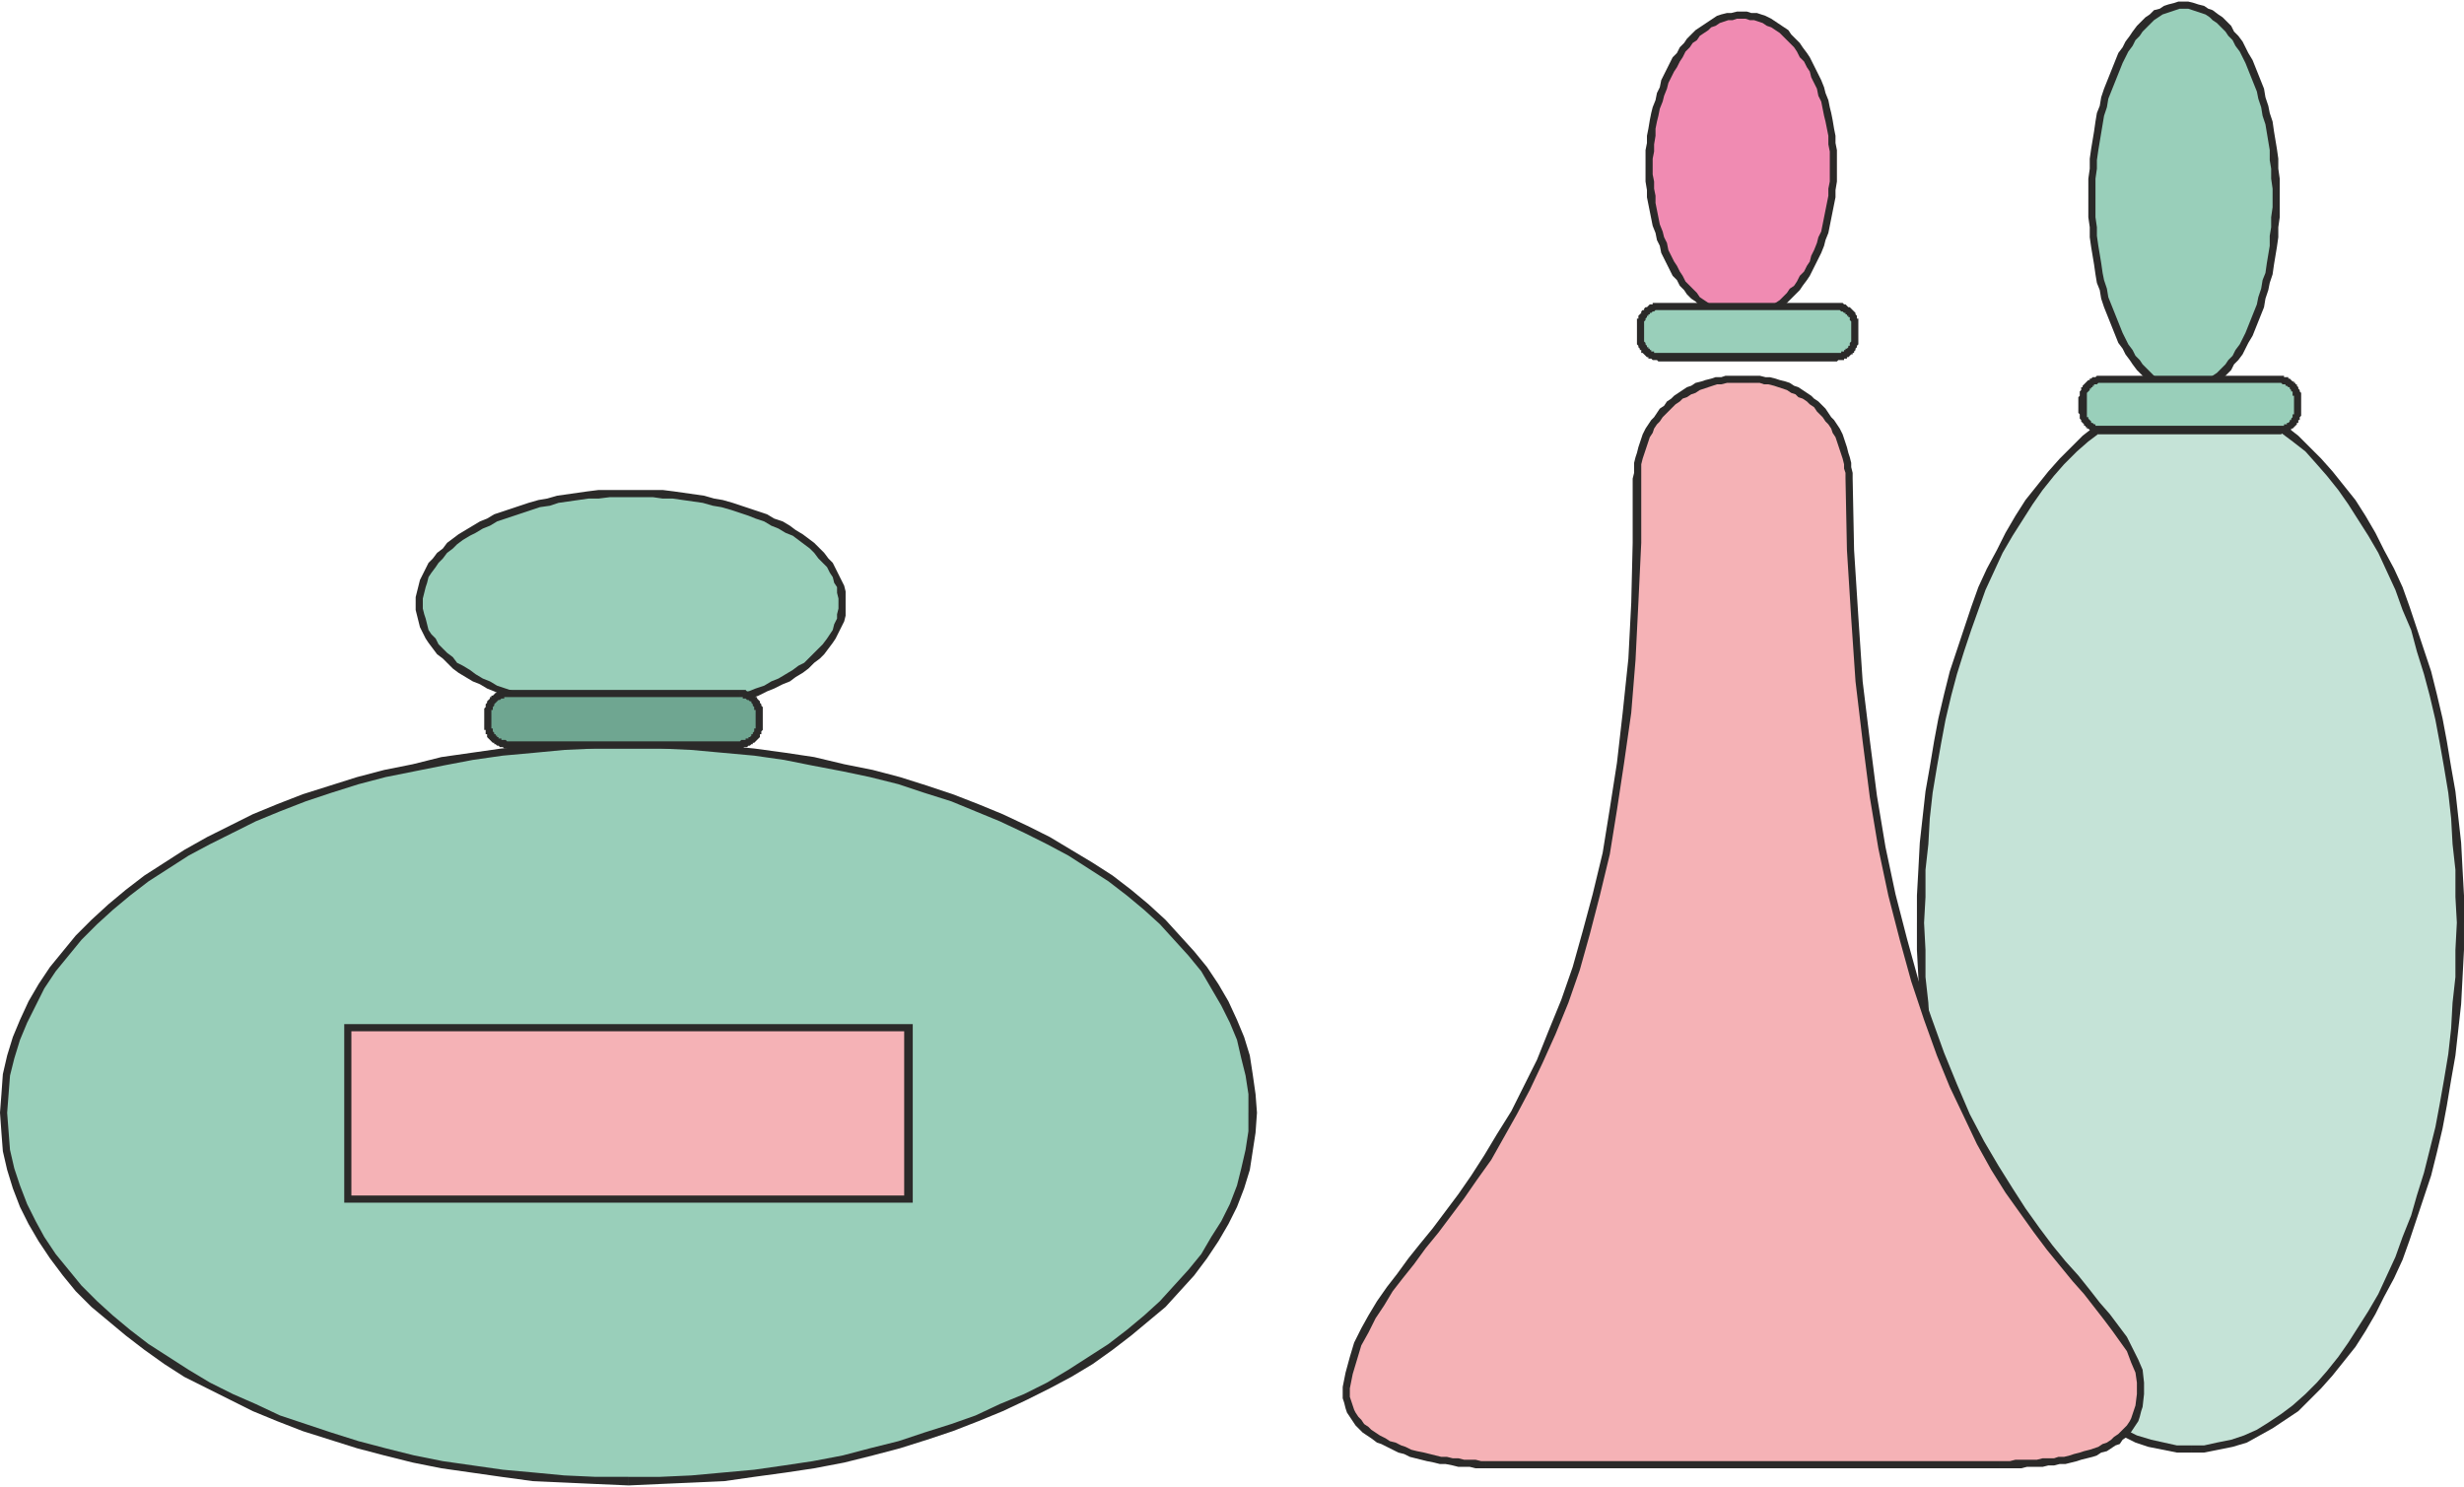 <svg xmlns="http://www.w3.org/2000/svg" width="111" height="67" fill-rule="evenodd" clip-rule="evenodd" image-rendering="optimizeQuality" shape-rendering="geometricPrecision" text-rendering="geometricPrecision" viewBox="0 0 17.25 10.39"><defs><style>.fil4{fill:#f5b2b6}.fil0{fill:#99cfba}.fil1{fill:#2b2a29;fill-rule:nonzero}</style></defs><g id="Слой_x0020_1"><g id="_1411520816"><path d="M4.4 5.2c2.41 0 4.37 1.16 4.37 2.58 0 1.43-1.96 2.58-4.37 2.58-2.42 0-4.37-1.15-4.37-2.58C.03 6.36 1.98 5.2 4.4 5.2z" class="fil0"/><path id="1" d="M8.8 7.78h-.06v-.13l-.02-.13-.03-.12-.03-.13-.05-.12-.06-.12-.07-.12-.07-.12-.09-.11-.1-.11-.1-.11-.11-.1-.12-.1-.13-.1-.14-.09-.14-.09-.15-.08-.16-.08L7 5.74l-.17-.07-.17-.07-.19-.06-.18-.06-.2-.05-.19-.04-.21-.04-.2-.04-.21-.03-.22-.02-.22-.02-.22-.01H4.4v-.05h.22l.23.01.22.02.21.02.22.03.2.03.21.05.2.04.19.05.19.06.18.06.18.07.17.07.17.08.16.08.15.09.15.09.14.09.13.1.12.1.12.11.1.11.1.11.09.11.08.12.07.12.06.13.05.12.04.13.02.13.02.14.01.13zm-4.4 2.61v-.06h.22l.22-.01.22-.02.22-.02.21-.03.2-.03.21-.04.19-.05.2-.05.18-.06.19-.06.17-.06.17-.08.17-.07.16-.08.15-.09.14-.09.14-.09.13-.1.12-.1.11-.1.1-.11.1-.11.09-.11.07-.12.07-.11.06-.12.05-.13.03-.12.03-.13.02-.13v-.13h.06l-.01.14-.02.13-.02.13-.04.13-.05.13-.06.12-.07.12-.08.12-.09.12-.1.11-.1.11-.12.1-.12.1-.13.1-.14.1-.15.09-.15.08-.16.08-.17.08-.17.07-.18.07-.18.06-.19.06-.19.05-.2.05-.21.04-.2.03-.22.03-.21.03-.22.01-.23.01-.22.01zM0 7.78h.05l.01.13.01.13.03.13.04.12.05.13.06.12.06.11.08.12.09.11.09.11.11.11.11.1.12.1.13.1.14.09.14.09.15.09.16.08.16.07.17.08.18.06.18.06.19.06.19.05.2.05.2.04.21.03.21.03.22.02.21.02.22.01h.23v.06l-.23-.01-.22-.01-.22-.01-.22-.03-.21-.03-.21-.03-.2-.04-.2-.05-.19-.05-.19-.06-.19-.06-.18-.07-.17-.07-.16-.08-.16-.08-.16-.08-.14-.09-.14-.1-.13-.1-.12-.1-.12-.1-.11-.11-.09-.11-.09-.12-.08-.12-.07-.12-.06-.12-.05-.13-.04-.13-.03-.13-.01-.13L0 7.78zm4.4-2.6v.05h-.23l-.22.01-.21.02-.22.02-.21.03-.21.04-.2.04-.2.04-.19.05-.19.06-.18.06-.18.07-.17.07-.16.08-.16.08-.15.08-.14.09-.14.09-.13.1-.12.1-.11.1-.11.11-.09.11-.09.11-.08.12-.06.12-.06.12-.05.12-.04.13-.03.12-.01.13-.01.13H0l.01-.13.01-.14.03-.13.04-.13.05-.12L.2 7l.07-.12.08-.12.09-.11.09-.11.11-.11.12-.11.12-.1.13-.1.14-.09.14-.09.16-.09.16-.08.16-.08.17-.07.18-.07.19-.06.19-.06.19-.05.2-.04.2-.05.21-.03.21-.03.22-.02.22-.02.22-.01h.23z" class="fil1"/><path fill="#c5e3d7" d="M15.34 2.77c1.04 0 1.88 1.65 1.88 3.68 0 2.04-.84 3.69-1.88 3.69-1.05 0-1.89-1.65-1.89-3.69 0-2.03.84-3.68 1.89-3.68z"/><path id="1" d="M17.25 6.45h-.05l-.01-.18v-.19l-.02-.18-.01-.18-.02-.18-.03-.18-.03-.17-.03-.16-.04-.17-.04-.15-.05-.16-.04-.15-.06-.14-.05-.14-.06-.13-.06-.13-.07-.12-.07-.11-.07-.11-.07-.1-.08-.1-.07-.08-.08-.09-.09-.07-.08-.06-.09-.06-.08-.05-.09-.04-.09-.03-.1-.02-.09-.02h-.09v-.05h.09l.1.02.1.02.1.03.09.05.09.05.09.05.09.07.08.08.08.08.08.09.08.1.08.1.07.11.07.12.06.12.07.13.06.13.05.14.05.15.05.15.05.15.04.16.04.17.03.16.03.18.03.17.02.18.02.18.01.19.01.18v.19zm-1.91 3.71v-.05h.09l.09-.02.1-.02.09-.03.09-.04.08-.05.09-.06.08-.06.09-.08.08-.08.07-.08.08-.1.07-.1.07-.11.07-.11.07-.12.06-.13.06-.13.05-.14.06-.15.04-.14.05-.16.04-.16.04-.16.03-.16.03-.17.03-.18.02-.18.01-.18.02-.18v-.19l.01-.19h.05v.19l-.01.19-.01.19-.02.18-.02.18-.03.17-.03.18-.03.16-.04.17-.04.16-.05.15-.05.15-.05.15-.05.14-.06.13-.07.13-.06.12-.07.12-.07.11-.08.1-.08.1-.08.09-.08.08-.08.08-.09.06-.09.06-.09.05-.09.05-.1.03-.1.02-.1.02h-.09zm-1.92-3.71h.05l.01.19v.19l.02.18.01.18.02.18.03.18.03.17.03.16.04.16.04.16.05.16.05.14.05.15.05.14.06.13.06.13.07.12.07.11.07.11.07.1.08.1.07.08.09.08.08.08.08.06.09.06.09.05.08.04.1.03.09.02.09.02h.1v.05h-.1l-.1-.02-.1-.02-.09-.03-.1-.05-.09-.05-.09-.06-.09-.06-.08-.08-.08-.08-.08-.09-.08-.1-.08-.1-.07-.11-.07-.12-.06-.12-.07-.13-.06-.13-.05-.14-.05-.15-.05-.15-.05-.15-.04-.16-.04-.17-.03-.16-.03-.18-.03-.17-.02-.18-.02-.18-.01-.19-.01-.19v-.19zm1.92-3.7v.05h-.1l-.09.02-.09.02-.1.03-.08.04-.09.05-.09.06-.08.06-.08.07-.09.09-.07.08-.08.1-.07.1-.07.11-.07.11-.07.12-.06.13-.06.13-.05.14-.05.14-.05.15-.05.16-.04.15-.04.17-.03.16-.03.17-.03.18-.02.18-.01.18-.02.18v.19l-.01.18h-.05v-.19l.01-.18.01-.19.02-.18.02-.18.03-.17.03-.18.03-.16.04-.17.04-.16.05-.15.05-.15.05-.15.05-.14.06-.13.07-.13.06-.12.07-.12.07-.11.08-.1.08-.1.08-.09.08-.08.08-.08.09-.07.09-.05.09-.05.1-.05.09-.03.1-.02.1-.02h.1z" class="fil1"/><path fill="#f08bb2" d="M12.19.1c.36 0 .65.47.65 1.05 0 .59-.29 1.06-.65 1.06-.35 0-.64-.47-.64-1.06 0-.58.29-1.05.64-1.05z"/><path id="1" d="M12.86 1.15h-.05v-.1L12.8 1V.94l-.01-.05-.01-.05-.01-.04-.01-.05-.01-.05-.02-.04-.01-.05-.02-.04-.02-.04-.01-.04-.02-.03-.02-.04-.03-.03-.02-.04-.02-.03-.03-.03-.02-.02-.03-.03-.02-.02-.03-.02-.03-.02-.03-.01-.03-.02-.03-.01-.03-.01h-.03l-.03-.01h-.03V.07h.04l.03.01h.04l.03.01.03.01.04.02.03.02.03.02.03.02.03.02.02.03.03.03.03.03.02.03.03.04.02.03.02.04.02.04.02.04.02.04.02.05.01.04.02.05.01.05.01.04.01.05.01.06.01.05v.05l.01.05v.11zm-.67 1.09v-.05h.03l.03-.01h.03l.03-.01.03-.01.03-.02.03-.01.03-.02.03-.02.02-.02.03-.03.02-.03.03-.02.02-.03.02-.04.03-.03.02-.04.02-.03.01-.04.02-.04.02-.05.01-.04.02-.04.01-.05.01-.05.01-.05.01-.05.01-.05v-.05l.01-.05v-.11h.05v.11l-.01.06v.05l-.01.05-.01.05-.01.05-.01.05-.01.05-.02.05-.01.04-.02.05-.02.04-.02.04-.02.04-.02.04-.02.03-.03.04-.02.03-.03.03-.03.03-.02.02-.03.03-.03.02-.03.02-.03.02-.04.01-.03.02-.03.01h-.04l-.03.01h-.04zm-.67-1.09h.05v.06l.01.05v.05l.01.05v.05l.01.05.01.05.01.05.02.05.01.04.02.04.01.05.02.04.02.04.02.03.02.04.02.03.02.04.03.03.02.02.03.03.02.03.03.02.03.02.02.02.03.01.03.02.03.01.03.01h.03l.03.01h.03v.05h-.03l-.04-.01h-.03l-.04-.01-.03-.02-.03-.01-.03-.02-.03-.02-.03-.02-.03-.03-.03-.02-.03-.03-.02-.03-.03-.03-.02-.04-.03-.03-.02-.04-.02-.04-.02-.04-.02-.04-.01-.05-.02-.04-.01-.05-.02-.05-.01-.05-.01-.05-.01-.05-.01-.05v-.05l-.01-.06v-.11zm.67-1.08v.05h-.03l-.03.01h-.03l-.03.01-.03.01-.03.02-.03.01-.02.02-.03.02-.03.02-.02.03-.03.02-.02.03-.03.03-.02.04-.02.03-.02.04-.02.03-.02.04-.02.04-.01.04-.02.05-.01.04-.02.05-.01.05-.01.04-.01.05v.05l-.01.06v.05l-.01.05v.05h-.05v-.11l.01-.05V.94l.01-.05.01-.06.01-.05.01-.04.02-.05.01-.05.02-.04.01-.05.02-.04.02-.04.02-.04.02-.04.03-.03.02-.04.03-.03.02-.03.03-.03.03-.03.03-.02.03-.02.03-.02.03-.02.03-.02.03-.01.04-.01h.03l.04-.01h.03z" class="fil1"/><path d="M4.42 3.44c.81 0 1.48.35 1.48.77 0 .43-.67.78-1.48.78-.82 0-1.49-.35-1.49-.78 0-.42.67-.77 1.49-.77z" class="fil0"/><path id="1" d="M5.92 4.21h-.05v-.03l-.01-.04V4.1l-.02-.03-.01-.04L5.81 4l-.02-.04-.03-.03-.03-.03-.03-.04-.03-.03-.04-.03-.04-.03-.04-.03-.05-.02-.05-.03-.05-.02-.05-.03-.06-.02-.05-.02-.06-.02-.06-.02-.07-.02-.06-.01-.07-.02-.07-.01-.07-.01-.07-.01h-.07l-.07-.01H4.42v-.05H4.64l.08.01.07.01.07.01.07.01.07.02.06.01.07.02.06.02.06.02.06.02.06.02.05.03.06.02.05.03.04.03.05.03.04.03.04.03.04.04.03.03.03.04.03.03.02.04.02.04.02.04.02.04.01.04v.08zm-1.5.8v-.05H4.57l.07-.01.07-.01h.07l.07-.01.07-.02.07-.01.06-.02.07-.01.06-.02.06-.02.05-.02.06-.02.05-.03.05-.02.05-.03.05-.03.04-.03.04-.02.04-.04.03-.03.03-.03.03-.03.03-.04.02-.03.02-.03.01-.04.02-.04v-.03l.01-.04v-.04h.05v.09l-.01.04-.02.04-.02.04-.02.04-.02.03-.03.04-.03.04-.03.03-.04.03-.04.04-.04.03-.05.03-.04.03-.05.02-.06.03-.05.02-.06.03-.06.02-.06.02-.06.02-.07.02-.06.01-.07.02-.07.01-.07.01-.07.01h-.08l-.07.01H4.42zm-1.51-.8h.05v.04l.01.04.01.03.01.04.01.04.02.03.03.03.02.04.03.03.03.03.04.03.03.04.04.02.05.03.04.03.05.03.05.02.05.03.06.02.06.02.06.02.06.02.06.01.07.02.06.01.07.02.07.01h.07l.07.01.08.01H4.42v.05h-.16L4.19 5h-.08l-.07-.01-.07-.01-.07-.01-.07-.02-.06-.01-.07-.02-.06-.02-.06-.02-.06-.02-.06-.03-.05-.02-.05-.03-.05-.02-.05-.03-.05-.03-.04-.03-.04-.04-.03-.03-.04-.03-.03-.04L3 4.49l-.02-.03-.02-.04-.02-.04-.01-.04-.01-.04-.01-.04v-.05zm1.51-.79v.05H4.27l-.08.01h-.07l-.07.01-.07.01-.07.01-.06.02-.07.01-.06.02-.06.02-.06.02-.06.02-.06.02-.05.03-.05.02-.05.03-.04.02-.05.03-.04.03-.03.03-.04.03-.03.04-.03.03-.02.03-.03.04-.02.03-.01.04-.01.03-.01.04-.01.04v.03h-.05v-.04l.01-.04.01-.04.01-.04.02-.04.02-.04.02-.04.03-.03.03-.04.04-.03.03-.04.04-.03.04-.03.05-.03.05-.03.05-.03.05-.02.05-.03.06-.02.06-.02.06-.02.06-.02.07-.02.06-.01.07-.02.07-.01.07-.01.07-.01.08-.01H4.42z" class="fil1"/><path d="M12.15 2.64h.1c.38 0 .69.32.69.7.09 5.56 2.23 5.57 2.04 6.49-.08.38-.6.41-.98.41h-3.6c-.38 0-1.01-.15-.97-.53.12-1.15 2.07-1.44 2.03-6.37 0-.38.31-.7.69-.7z" class="fil4"/><path id="1" d="M12.25 2.67h-.1v-.05h.1v.05zm.72.67h-.05V3.3l-.01-.03v-.03l-.01-.04-.01-.03-.01-.03-.01-.03-.01-.03-.01-.03-.02-.03-.01-.03-.02-.03-.02-.02-.02-.03-.02-.02-.02-.02-.02-.03-.03-.02-.02-.02-.03-.02-.03-.01-.02-.02-.03-.01-.03-.02-.03-.01-.03-.01-.03-.01-.04-.01h-.03l-.03-.01h-.07v-.05h.07l.04.01h.03l.04.01.03.01.04.01.03.01.03.02.03.01.03.02.03.02.03.02.02.02.03.02.03.03.02.02.02.03.02.03.02.02.02.03.02.03.02.04.01.03.01.03.01.03.01.04.01.03.01.04v.03l.01.04v.04zM15 9.84l-.05-.01.01-.08v-.08l-.01-.07-.03-.07-.03-.08-.05-.07-.05-.07-.06-.08-.07-.09-.07-.09-.08-.09-.09-.11-.09-.11-.09-.12-.1-.14-.1-.14-.1-.16-.1-.18-.09-.19-.1-.21-.09-.22-.09-.25-.09-.27-.08-.29-.08-.31-.07-.33-.06-.36-.05-.39-.05-.42-.03-.44-.03-.48-.01-.5h.05l.01.5.03.47.03.45.05.41.05.39.06.36.07.33.08.31.08.29.09.26.09.25.09.22.09.21.1.19.1.17.1.16.09.14.1.14.09.12.09.11.09.1.08.1.07.09.07.08.06.08.06.08.04.08.04.08.03.07.01.09v.08l-.01.09zm-1 .43v-.05h.07l.04-.01h.15l.04-.01h.08l.03-.01h.04l.04-.01.03-.01.04-.01.03-.01.04-.01.03-.01.03-.01.03-.02.03-.01.03-.02.02-.02.03-.02.02-.02.02-.02.02-.02.02-.03.01-.02.01-.03.01-.03.01-.03.05.01-.01.03-.01.04-.01.03-.02.03-.02.03-.02.03-.02.02-.03.02-.02.03-.03.01-.03.02-.03.02-.04.01-.03.02-.03.01-.04.01-.04.01-.03.01-.04.01-.04.01h-.04l-.04.01h-.04l-.04.01H14.19l-.04.01H14zm-1.75-.05H14v.05h-1.75v-.05zm-.1 0h.1v.05h-.1v-.05zm-1.75 0h1.75v.05H10.4v-.05zm-1-.52l.05.01v.06l.01.03.01.03.01.03.01.02.02.03.02.02.02.03.03.02.02.02.03.02.03.02.04.02.03.02.04.01.04.02.03.01.04.02.04.01.05.01.04.01.04.01.04.01h.04l.04.01h.04l.04.01h.08l.04.01h.03v.05h-.07l-.04-.01h-.08l-.04-.01-.05-.01h-.04l-.04-.01-.05-.01-.04-.01-.04-.01-.04-.01-.04-.02-.04-.01-.04-.02-.04-.02-.04-.02-.03-.01-.04-.03-.03-.02-.03-.02-.03-.03-.02-.02-.02-.03-.02-.03-.02-.03-.01-.03-.01-.04-.01-.03V9.7zm2.03-6.36h.06v.45l-.02.42-.02.4-.03.37-.05.35-.05.33-.05.31-.07.29-.07.27-.07.25-.08.23-.09.22-.09.2-.09.19-.09.17-.09.16-.09.16-.1.14-.09.13-.09.12-.09.12-.09.11-.08.11-.08.1-.07.09-.06.1-.06.09-.05.1-.05.09-.03.1-.03.1-.02.1-.05-.01.02-.1.03-.11.03-.1.05-.1.05-.09.06-.1.07-.1.07-.09.08-.11.08-.1.09-.11.09-.12.09-.12.09-.13.09-.14.09-.15.1-.16.09-.18.09-.18.08-.2.09-.22.08-.23.07-.25.07-.26.07-.29.05-.31.05-.32.04-.35.04-.38.02-.39.01-.42v-.45zm.72-.72v.05h-.06l-.04.01h-.03l-.03.01-.03.01-.03.01-.03.01-.03.02-.03.01-.03.02-.03.01-.02.02-.03.02-.02.02-.03.03-.02.02-.02.02-.02.03-.02.02-.02.03-.01.03-.02.03-.01.03-.01.03-.01.03-.01.03-.01.03-.01.04v.1h-.06l.01-.04v-.07l.01-.04.01-.03.01-.04.01-.03.01-.03.01-.03.02-.04.02-.03.02-.03.02-.02.02-.03.02-.03.03-.02.02-.03.03-.02.02-.02.03-.02.03-.02.03-.02.03-.01.03-.02.04-.01.03-.01.04-.01.03-.01h.04l.03-.01h.07z" class="fil1"/><g><path fill="#6fa691" d="M3.55 4.85h1.63c.07 0 .13.06.13.13v.08c0 .08-.06.14-.13.14H3.55c-.07 0-.13-.06-.13-.14v-.08c0-.07.06-.13.13-.13z"/><path id="1" d="M5.18 4.87H3.55v-.05h1.63v.05zm.16.11h-.05v-.02h-.01v-.02l-.01-.01v-.01l-.01-.01V4.9h-.01l-.01-.01h-.01l-.01-.01H5.2v-.01h-.02v-.05h.04l.01.01h.01l.01.01h.01l.01.01.01.01h.01v.01h.01v.01l.01.01.01.01v.01l.01.01v.01l.01.01v.04zm-.05.08v-.08h.05v.08h-.05zm-.11.17v-.05l.01-.01h.03v-.01h.02v-.01h.01l.01-.01v-.01h.01v-.01l.01-.01v-.02h.01v-.03h.05v.04l-.01.01v.02h-.01v.02l-.01.01-.01.01-.01.01-.01.01h-.01v.01h-.01l-.01.01h-.01l-.01.01h-.02l-.01.01h-.02zm-1.63-.05h1.63v.05H3.55v-.05zm-.16-.12h.05v.03h.01v.02l.01.01v.01h.01v.01h.01v.01h.01v.01h.02v.01h.03l.01.01v.05h-.02l-.01-.01H3.5l-.01-.01h-.01l-.01-.01h-.01v-.01h-.01l-.01-.01-.01-.01-.01-.01-.01-.01v-.02H3.4V5.1h-.01v-.04zm.05-.08v.08h-.05v-.08h.05zm.11-.16v.05h-.02v.01h-.02l-.01.01h-.01l-.01.01-.01.01-.01.01v.01l-.01.01v.02h-.01v.02h-.05v-.03l.01-.01v-.02l.01-.01V4.9l.01-.01.01-.01v-.01h.01v-.01h.01l.01-.01.01-.01h.01l.01-.01h.02v-.01h.04z" class="fil1"/></g><g><path d="M11.62 2.13h1.23c.08 0 .14.07.14.14v.08c0 .08-.06.14-.14.14h-1.23c-.07 0-.14-.06-.14-.14v-.08c0-.07.07-.14.14-.14z" class="fil0"/><path id="1" d="M12.85 2.16h-1.23v-.05h1.23v.05zm.16.11h-.05v-.03l-.01-.01v-.02h-.01V2.2h-.01v-.01h-.01v-.01h-.01l-.01-.01h-.01l-.01-.01h-.03v-.05h.05l.01.01h.01l.01.01.01.01h.01l.01.01.01.01.01.01.01.01v.01l.01.01v.02h.01v.05zm-.05.08v-.08h.05v.08h-.05zm-.11.17v-.06h.04v-.01h.02v-.01h.01v-.01h.01l.01-.01v-.01h.01v-.02l.01-.01v-.03h.05v.05l-.01.01v.01l-.01.01v.01l-.01.01v.01h-.01v.01h-.01l-.01.01-.01.01h-.01v.01h-.02v.01h-.04l-.01.01h-.01zm-1.23-.06h1.23v.06h-1.23v-.06zm-.16-.11h.05v.03l.01.01v.01l.01.01v.01h.01v.01h.01v.01h.01v.01h.02v.01h.04v.06h-.01l-.01-.01h-.03l-.01-.01h-.02v-.01h-.01l-.01-.01-.01-.01-.01-.01h-.01v-.02h-.01v-.01l-.01-.01v-.01l-.01-.01v-.05zm.05-.08v.08h-.05v-.08h.05zm.11-.16v.05h-.03l-.01.01h-.01l-.01.01h-.01v.01h-.01v.01h-.01v.01l-.01.01v.01l-.01.01v.03h-.05v-.05h.01V2.2l.01-.01.01-.01v-.01l.01-.01h.01v-.01l.01-.01h.01l.01-.01.01-.01h.02v-.01h.05z" class="fil1"/></g><g><path d="M15.29.03c.35 0 .64.6.64 1.35 0 .74-.29 1.34-.64 1.34-.36 0-.65-.6-.65-1.34 0-.75.29-1.35.65-1.35z" class="fil0"/><path id="1" d="M15.96 1.38h-.05v-.07l-.01-.07v-.07l-.01-.06v-.07l-.01-.06-.01-.06-.01-.06-.02-.06-.01-.06-.02-.06-.01-.05-.02-.05-.02-.05-.02-.05-.02-.05-.02-.04-.02-.04-.03-.04-.02-.04-.03-.03-.02-.03-.03-.03-.03-.03-.03-.02-.02-.02-.03-.02-.03-.01-.03-.01-.03-.01-.03-.01h-.03V0h.03l.04.01.03.01.04.01.03.02.03.01.04.03.03.02.03.03.03.03.02.04.03.03.03.04.02.04.02.04.03.05.02.05.02.05.02.05.02.05.01.06.02.06.01.05.02.06.01.07.01.06.01.06.01.07v.07l.01.07v.14zm-.67 1.37V2.7h.03l.03-.01.03-.01.03-.01.03-.01.03-.02.02-.02.03-.02.03-.03.03-.03.02-.03.03-.03.02-.04.03-.04.02-.04.02-.04.02-.05.02-.05.02-.05.02-.05.01-.05.02-.06.01-.06.02-.05.01-.07.01-.06.01-.06v-.07l.01-.06v-.07l.01-.07v-.06h.05v.13l-.01.07v.07l-.01.07-.01.06-.01.06-.01.07-.02.06-.01.05-.02.06-.01.06-.02.05-.02.05-.02.05-.02.05-.03.05-.02.04-.02.04-.03.04-.03.03-.02.04-.03.03-.03.03-.03.02-.04.03-.03.01-.03.02-.04.01-.03.01-.04.01h-.03zm-.67-1.37h.05v.13l.01.07v.06l.01.07.01.06.01.06.01.07.01.05.02.06.01.06.02.05.02.05.02.05.02.05.02.05.02.04.02.04.03.04.02.04.03.03.02.03.03.03.03.03.02.02.03.02.03.02.03.01.03.01.03.01.03.01h.03v.05h-.04l-.03-.01-.04-.01-.03-.01-.03-.02-.04-.01-.03-.03-.03-.02-.03-.03-.03-.03-.03-.04-.02-.03-.03-.04-.02-.04-.03-.04-.02-.05-.02-.05-.02-.05-.02-.05-.02-.05-.02-.06-.01-.06-.02-.05-.01-.06-.01-.07-.01-.06-.01-.06-.01-.07v-.07l-.01-.07v-.13zM15.29 0v.05h-.03l-.03.01-.03.01-.03.01-.03.01-.03.02-.03.02-.02.02-.03.03-.03.03-.02.03-.03.03-.02.04-.03.04-.02.04-.02.04-.02.05-.02.05-.02.05-.02.05-.02.05-.01.06-.02.06-.01.06-.01.06-.01.06-.01.06-.01.07v.06l-.01.07v.14h-.05v-.14l.01-.07V1.1l.01-.07.01-.06.01-.06.01-.07.01-.06.02-.05.01-.06.02-.06.02-.05.02-.05.02-.05.02-.05.02-.05.03-.04.02-.04.03-.04.02-.03.03-.04.03-.03.03-.03.03-.02.03-.03.04-.01.03-.02.03-.01.04-.01.03-.01h.04z" class="fil1"/></g><g><path d="M14.72 2.64h1.23c.07 0 .13.07.13.14v.08c0 .08-.06.14-.13.14h-1.23c-.08 0-.14-.06-.14-.14v-.08c0-.07.06-.14.14-.14z" class="fil0"/><path id="1" d="M15.95 2.67h-1.23v-.05h1.23v.05zm.16.11h-.05v-.02h-.01v-.03h-.01v-.01l-.01-.01V2.7h-.01l-.01-.01H16v-.01h-.02l-.01-.01h-.02v-.05h.04v.01h.03v.01h.01l.01.01.01.01h.01v.01h.01v.01h.01v.01l.01.01v.01l.01.01v.01l.01.01v.04zm-.05.08v-.08h.05v.08h-.05zm-.11.17v-.06h.04v-.01h.02v-.01h.01l.01-.01v-.01h.01v-.01l.01-.01v-.02h.01v-.03h.05v.04l-.01.01v.02h-.01v.02h-.01v.01l-.01.01-.01.01-.01.01h-.01V3h-.01l-.01.01h-.01l-.01.01h-.02l-.01.01h-.02zm-1.23-.06h1.23v.06h-1.23v-.06zm-.17-.11h.06v.05h.01v.01l.01.01.01.01v.01h.01l.01.01h.01v.01h.05v.06h-.03v-.01h-.03l-.01-.01h-.01L14.63 3l-.01-.01h-.01v-.01h-.01v-.01h-.01v-.01l-.01-.01-.01-.01v-.01l-.01-.01v-.03l-.01-.01v-.02zm.06-.08v.08h-.06v-.08h.06zm.11-.16v.05h-.03l-.01.01h-.02v.01h-.01v.01h-.01v.01h-.01v.01l-.01.01-.01.01v.04h-.06v-.01l.01-.01v-.03l.01-.01V2.7h.01v-.01l.01-.01.01-.01.01-.01.01-.01h.01v-.01h.01l.01-.01h.02l.01-.01h.04z" class="fil1"/></g><g><path d="M2.44 7.18h3.92v1.2H2.44z" class="fil4"/><path id="1" d="M6.36 7.21H2.44v-.05h3.92l.03.02-.03.03zm0-.05h.03v.02l-.03-.02zm-.03 1.22v-1.2h.06v1.2l-.03.03-.03-.03zm.06 0v.03h-.03l.03-.03zm-3.95-.02h3.92v.05H2.44l-.03-.03.03-.02zm0 .05h-.03v-.03l.03.03zm.02-1.23v1.2h-.05v-1.2l.03-.02.02.02zm-.05 0v-.02h.03l-.03.02z" class="fil1"/></g></g></g></svg>